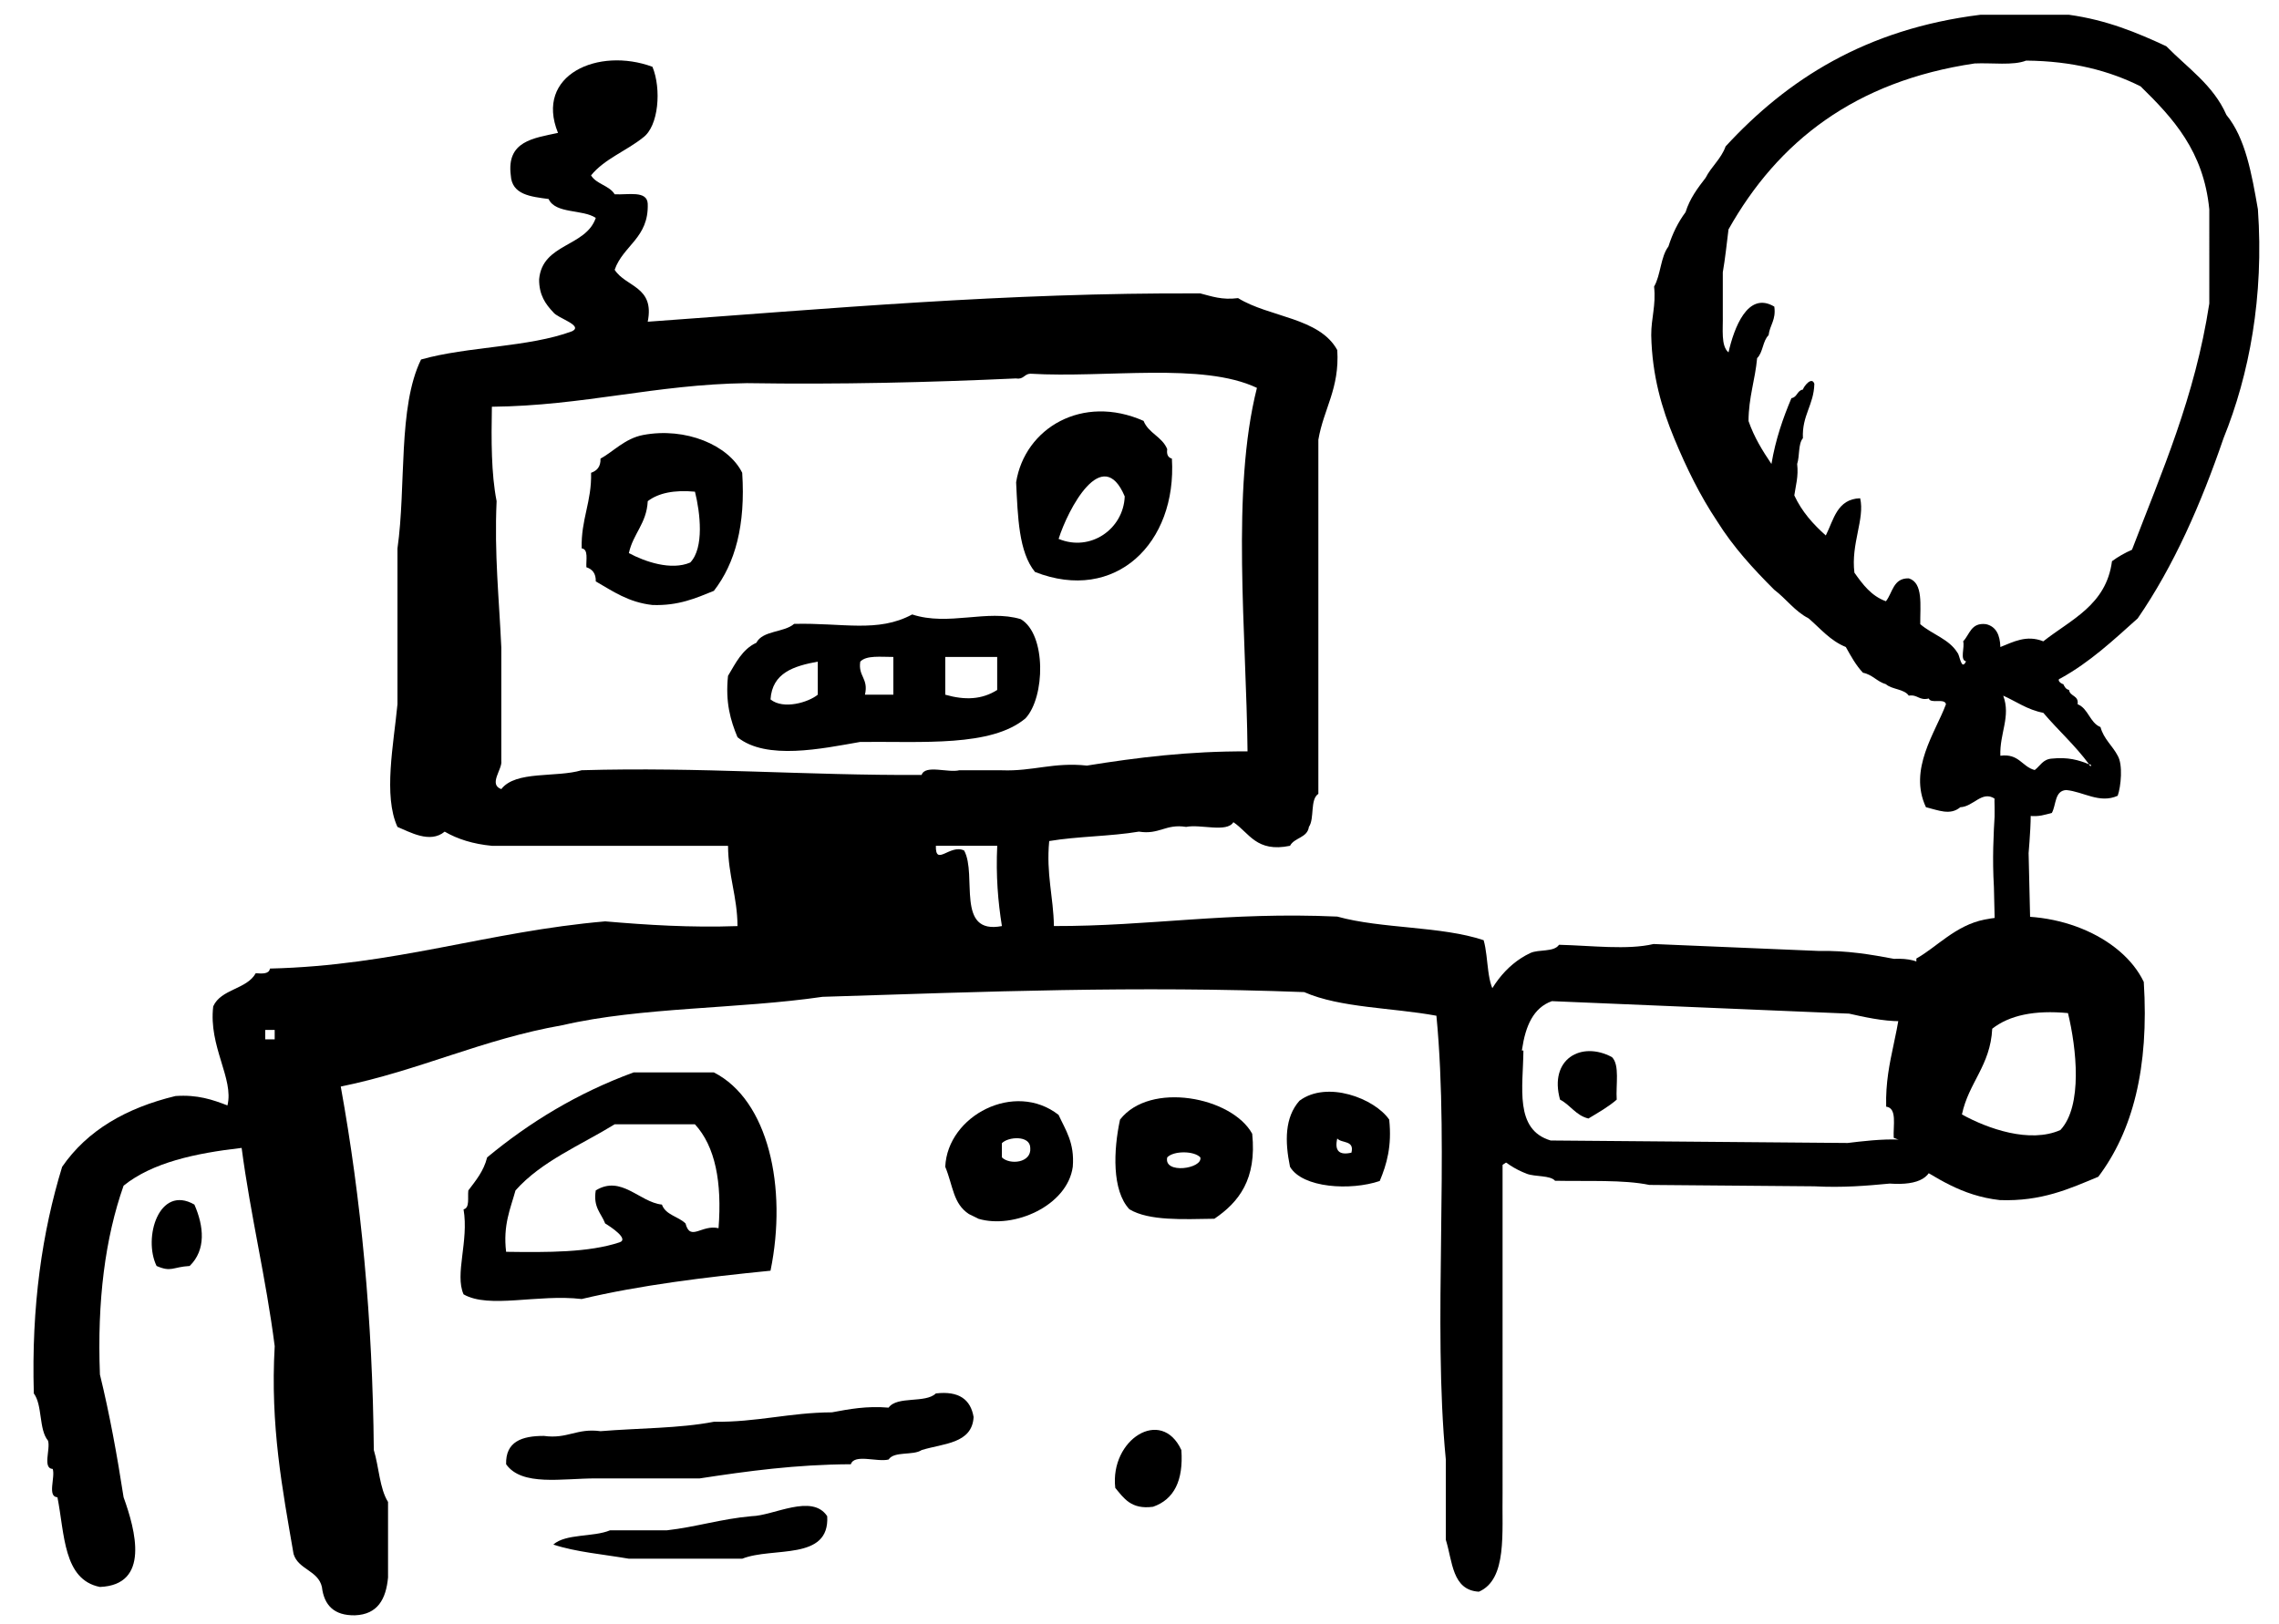 <?xml version="1.0" encoding="utf-8"?>
<!-- Generator: Adobe Illustrator 16.0.0, SVG Export Plug-In . SVG Version: 6.00 Build 0)  -->
<!DOCTYPE svg PUBLIC "-//W3C//DTD SVG 1.1//EN" "http://www.w3.org/Graphics/SVG/1.1/DTD/svg11.dtd">
<svg version="1.1" id="Layer_1" xmlns="http://www.w3.org/2000/svg" xmlns:xlink="http://www.w3.org/1999/xlink" x="0px" y="0px"
	 width="136.25px" height="97.125px" viewBox="0 0 136.25 97.125" enable-background="new 0 0 136.25 97.125" xml:space="preserve">
<g id="robot">
	<g>
		<path d="M56.512,69.777c0.477,1.164,0.465,2.201,1.414,2.826c0.036,0.022,0.625,0.299,0.564,0.281
			c2.113,0.633,5.328-0.773,5.646-3.107c0.118-1.437-0.435-2.199-0.849-3.104C60.668,64.619,56.645,66.714,56.512,69.777z
			 M59.898,69.214v-0.848c0.363-0.388,1.688-0.492,1.697,0.282C61.676,69.555,60.359,69.676,59.898,69.214z"/>
		<path d="M66.676,88.979c0.512,0.616,0.951,1.308,2.26,1.129c1.258-0.438,1.82-1.57,1.692-3.39
			C69.434,84.125,66.348,86.084,66.676,88.979z"/>
		<path d="M9.361,75.708c0.893,0.387,0.943,0.062,1.978,0c0.988-0.962,0.853-2.377,0.282-3.672
			C9.512,70.823,8.538,74.021,9.361,75.708z"/>
		<path d="M55.949,83.331c-0.619,0.606-2.314,0.133-2.823,0.849c-1.336-0.111-2.358,0.09-3.39,0.281
			c-2.53,0.012-4.484,0.598-7.057,0.564c-2.047,0.399-4.519,0.377-6.778,0.563c-1.419-0.194-1.966,0.479-3.384,0.283
			c-1.321-0.002-2.296,0.342-2.259,1.694c0.938,1.332,3.336,0.847,5.361,0.847h6.213c2.859-0.437,5.755-0.833,9.036-0.847
			c0.209-0.639,1.582-0.11,2.258-0.283c0.333-0.514,1.47-0.223,1.976-0.565c1.293-0.401,3.015-0.373,3.105-1.975
			C58.031,83.697,57.335,83.167,55.949,83.331z"/>
		<path d="M44.936,90.671c-1.814,0.16-3.309,0.646-5.081,0.847h-3.388c-0.996,0.416-2.642,0.185-3.387,0.85
			c1.341,0.445,2.99,0.584,4.517,0.846h6.777c1.818-0.725,5.237,0.155,5.081-2.541C48.549,89.297,46.246,90.646,44.936,90.671z"/>
		<path d="M34.775,77.684c3.498-0.828,7.355-1.302,11.29-1.693c1.022-4.99-0.135-10.206-3.386-11.858h-4.801
			c-3.371,1.237-6.23,2.992-8.754,5.082c-0.207,0.826-0.682,1.388-1.125,1.976c-0.05,0.424,0.099,1.045-0.285,1.131
			c0.324,1.904-0.539,3.869,0,5.082C29.241,78.284,32.145,77.376,34.775,77.684z M30.258,74.861c-0.191-1.6,0.255-2.565,0.562-3.672
			c1.545-1.744,3.887-2.699,5.928-3.953h4.799c1.218,1.326,1.625,3.462,1.411,6.213c-1.002-0.239-1.689,0.818-1.974-0.283
			c-0.426-0.422-1.19-0.504-1.411-1.129c-1.351-0.146-2.425-1.786-3.956-0.848c-0.165,1.016,0.329,1.365,0.563,1.977
			c0.315,0.191,1.465,0.939,0.85,1.131C35.194,74.907,32.74,74.896,30.258,74.861z"/>
		<path d="M66.961,66.955c-0.393,1.82-0.494,4.24,0.562,5.365c1.182,0.699,3.174,0.592,5.08,0.564
			c1.459-0.992,2.541-2.355,2.26-5.083C73.648,65.594,68.75,64.648,66.961,66.955z M69.783,69.214c0.375-0.401,1.599-0.401,1.979,0
			C71.916,69.896,69.552,70.236,69.783,69.214z"/>
		<path d="M89.548,64.98c0.295-2.073-0.532-3.922,0-5.365c-0.707-0.704-0.532-2.288-0.848-3.389
			c-2.535-0.85-6.103-0.674-8.751-1.412c-6.59-0.295-11.198,0.58-16.941,0.566c-0.029-1.759-0.471-3.109-0.281-5.083
			c1.688-0.286,3.674-0.278,5.362-0.564c1.233,0.197,1.591-0.48,2.824-0.282c0.858-0.177,2.435,0.36,2.825-0.282
			c0.955,0.64,1.369,1.827,3.386,1.412c0.257-0.498,1.037-0.467,1.129-1.13c0.347-0.504,0.054-1.643,0.565-1.977V26.298
			c0.314-1.85,1.275-3.056,1.131-5.362c-1.063-1.95-4.071-1.956-5.93-3.108c-0.973,0.125-1.584-0.111-2.259-0.281
			c-11.634-0.058-22.232,0.919-33.036,1.693c0.429-2.122-1.317-2.068-1.977-3.106c0.51-1.463,2.049-1.901,1.977-3.952
			c-0.04-0.807-1.178-0.517-1.977-0.564c-0.318-0.529-1.094-0.6-1.411-1.13c0.8-0.985,2.113-1.462,3.104-2.259
			c0.944-0.682,1.108-2.92,0.567-4.234C35.786,2.8,31.947,4.466,33.36,7.947c-1.468,0.32-3.087,0.487-2.822,2.541
			c0.066,1.155,1.176,1.269,2.26,1.413c0.414,0.902,2.031,0.6,2.821,1.13c-0.598,1.751-3.192,1.511-3.387,3.669
			c-0.008,0.948,0.389,1.494,0.848,1.977c0.243,0.348,1.815,0.782,1.129,1.13c-2.603,0.972-6.249,0.901-9.036,1.692
			c-1.394,2.842-0.882,7.586-1.41,11.296v9.316c-0.228,2.396-0.857,5.479,0,7.341c0.723,0.292,1.943,1.017,2.822,0.282
			c0.773,0.45,1.706,0.741,2.824,0.848h14.117c0.008,1.777,0.555,3.021,0.566,4.8c-2.828,0.099-5.397-0.067-7.91-0.282
			c-7.016,0.604-12.594,2.648-20.044,2.822c-0.047,0.329-0.445,0.309-0.849,0.28c-0.537,0.97-2.076,0.934-2.541,1.979
			c-0.289,2.407,1.25,4.33,0.85,5.926c-0.882-0.342-1.791-0.655-3.108-0.562c-2.954,0.713-5.279,2.06-6.775,4.233
			c-1.19,3.891-1.845,8.316-1.693,13.553c0.526,0.698,0.289,2.154,0.848,2.823c0.16,0.495-0.343,1.659,0.282,1.694
			c0.163,0.498-0.342,1.658,0.282,1.693c0.435,2.197,0.344,4.927,2.54,5.363c3.011-0.123,2.127-3.391,1.415-5.363
			c-0.391-2.529-0.841-4.995-1.415-7.341c-0.171-4.406,0.311-8.161,1.415-11.295c1.721-1.382,4.271-1.938,7.057-2.257
			c0.538,4.072,1.455,7.769,1.977,11.856c-0.271,4.786,0.464,8.567,1.127,12.425c0.28,0.94,1.469,0.978,1.695,1.975
			c0.129,1.095,0.729,1.717,1.975,1.695c1.361-0.052,1.857-0.969,1.979-2.261v-4.517c-0.508-0.812-0.542-2.096-0.851-3.106
			c-0.071-7.829-0.764-15.045-1.976-21.737c4.695-0.953,8.461-2.834,13.27-3.672c4.657-1.084,10.524-0.961,15.531-1.694
			c9.896-0.313,18.688-0.666,28.798-0.282c2.155,0.95,5.282,0.928,7.905,1.413c0.795,8.235-0.237,18.304,0.562,26.539v4.799
			c0.404,1.293,0.373,3.017,1.978,3.106c1.707-0.74,1.371-3.526,1.415-5.932V67.236c0.299,0.015,0.607,0.018,0.92,0.018
			c0-0.864,0-1.577,0-2.376C90.32,64.908,89.932,64.904,89.548,64.98z M16.422,62.155h-0.566v-0.563h0.566V62.155z M57.641,50.863
			c-0.842-0.407-1.72,0.988-1.69-0.282h3.668c-0.084,1.778,0.046,3.343,0.28,4.8C57.104,55.918,58.439,52.325,57.641,50.863z
			 M57.359,46.064v-0.002c-0.676,0.172-2.049-0.355-2.26,0.282c-6.905,0.036-13.25-0.489-20.325-0.282
			c-1.525,0.455-3.947,0.008-4.803,1.129c-0.792-0.284,0.081-1.198,0-1.693v-6.776c-0.128-2.884-0.425-5.598-0.281-8.752
			c-0.324-1.653-0.319-3.634-0.283-5.646c5.498-0.056,9.771-1.336,15.246-1.411c5.545,0.086,10.874-0.044,16.095-0.282
			c0.454,0.079,0.483-0.268,0.849-0.282c4.529,0.269,10.295-0.7,13.549,0.847c-1.553,6.146-0.631,14.688-0.562,21.738
			c-3.503-0.017-6.602,0.367-9.6,0.85c-2.004-0.215-3.227,0.351-5.086,0.281H57.359z"/>
		<path d="M108.733,56.869l-9.874-0.415c-1.56,0.369-3.711,0.094-5.653,0.046c-0.305,0.454-1.211,0.258-1.716,0.493
			c-3.016,1.423-4.083,5.806-3.212,9.188c0.102,0.398,0.126,0.741,0.135,1.063c0.799,0.033,1.511,0.063,2.374,0.1
			c0.13-3.071-0.235-6.682,1.993-7.473l17.771,0.747c1.576,0.354,4.978,1.155,5.127-0.915c0.186-1.704-0.688-2.44-2.446-2.362
			C111.845,57.082,110.44,56.837,108.733,56.869z"/>
		<path d="M44.373,28.274c-0.812-1.652-3.378-2.745-5.932-2.259c-1.078,0.206-1.792,1.008-2.54,1.412
			c0.017,0.487-0.214,0.725-0.563,0.847c0.044,1.739-0.609,2.779-0.562,4.52c0.415,0.051,0.255,0.681,0.281,1.128
			c0.353,0.115,0.574,0.364,0.562,0.848c1.016,0.583,1.95,1.252,3.39,1.41c1.557,0.054,2.599-0.412,3.67-0.846
			C43.955,33.69,44.577,31.399,44.373,28.274z M41.266,33.64c-1.139,0.492-2.708-0.047-3.669-0.564
			c0.252-1.161,1.06-1.764,1.129-3.106c0.642-0.488,1.577-0.681,2.823-0.566C41.865,30.673,42.106,32.768,41.266,33.64z"/>
		<path d="M61.029,37.028c-2.004-0.608-4.324,0.432-6.494-0.282c-2.058,1.109-4.154,0.491-7.058,0.563
			c-0.603,0.526-1.876,0.384-2.259,1.13c-0.837,0.385-1.235,1.21-1.693,1.977c-0.168,1.582,0.149,2.673,0.566,3.67
			c1.718,1.395,5.058,0.683,7.339,0.283c3.729-0.037,7.837,0.308,9.88-1.411C62.488,41.69,62.561,37.935,61.029,37.028z
			 M48.891,41.545c-0.559,0.457-2.055,0.908-2.826,0.282c0.103-1.593,1.395-1.997,2.826-2.26V41.545z M53.409,41.545L53.409,41.545
			h-1.698c0.228-0.98-0.417-1.087-0.28-1.978c0.365-0.39,1.226-0.278,1.978-0.28V41.545z M59.617,41.262
			c-0.912,0.577-1.924,0.621-3.105,0.283v-2.258h3.105V41.262z"/>
		<path d="M70.062,27.427c-0.22-0.062-0.328-0.234-0.279-0.564c-0.291-0.742-1.121-0.951-1.414-1.693
			c-3.66-1.622-7.102,0.433-7.62,3.671c0.101,2.061,0.153,4.174,1.129,5.364C66.686,36.091,70.371,32.48,70.062,27.427z
			 M67.242,29.687c-0.074,1.956-2.055,3.332-3.953,2.54C63.848,30.451,65.91,26.521,67.242,29.687z"/>
		<path d="M77.689,65.826c-0.879,0.99-0.881,2.418-0.566,3.951c0.752,1.277,3.635,1.437,5.365,0.849
			c0.418-0.996,0.734-2.09,0.566-3.671C82.18,65.686,79.335,64.598,77.689,65.826z M80.795,68.932
			c-0.734,0.17-1.018-0.113-0.847-0.847C80.211,68.386,80.988,68.172,80.795,68.932z"/>
		<path d="M96.372,63.218c-1.824-0.98-3.781,0.105-3.105,2.543c0.623,0.318,0.939,0.943,1.696,1.129
			c0.587-0.354,1.188-0.691,1.692-1.129C96.597,64.876,96.845,63.689,96.372,63.218z"/>
		<path d="M90.453,66.464c-1.824-0.98-3.781,0.105-3.105,2.543c0.623,0.318,0.939,0.943,1.696,1.129
			c0.587-0.354,1.188-0.691,1.692-1.129C90.678,68.122,90.926,66.936,90.453,66.464z"/>
		<path d="M108.469,70.944l-9.865-0.083c-1.537-0.321-3.694-0.208-5.635-0.249c-0.281-0.334-1.194-0.229-1.687-0.416
			c-2.938-1.124-3.793-4.274-2.763-6.641c0.12-0.28,0.161-0.521,0.186-0.75c0.798,0.007,1.509,0.013,2.372,0.02
			c-0.018,2.185-0.555,4.732,1.629,5.379l17.754,0.149c1.588-0.19,5.019-0.629,5.068,0.846c0.104,1.216-0.803,1.704-2.552,1.582
			C111.58,70.913,110.17,71.033,108.469,70.944z"/>
		<path d="M128.166,58.721c-1.305-2.727-5.421-4.53-9.519-3.728c-1.729,0.338-2.878,1.663-4.077,2.329
			c0.027,0.805-0.342,1.197-0.902,1.398c0.07,2.872-0.979,4.587-0.903,7.461c0.668,0.083,0.411,1.123,0.451,1.862
			c0.568,0.189,0.922,0.601,0.903,1.398c1.63,0.964,3.127,2.067,5.439,2.327c2.499,0.091,4.169-0.68,5.89-1.396
			C127.494,67.66,128.492,63.878,128.166,58.721z M123.18,67.578c-1.827,0.812-4.345-0.078-5.886-0.931
			c0.404-1.917,1.7-2.911,1.812-5.128c1.028-0.805,2.528-1.123,4.528-0.934C124.142,62.68,124.526,66.138,123.18,67.578z"/>
		<g id="balloon">
			<g>
				<path fill-rule="evenodd" clip-rule="evenodd" d="M134.989,12.518c-0.372-2.138-0.749-4.269-1.883-5.646
					c-0.781-1.784-2.324-2.808-3.593-4.106c-1.751-0.816-3.563-1.569-5.816-1.882h-5.305c-6.847,0.853-11.535,3.861-15.226,7.87
					c-0.271,0.755-0.852,1.201-1.198,1.882c-0.472,0.612-0.94,1.226-1.197,2.053c-0.439,0.588-0.78,1.273-1.025,2.053
					c-0.47,0.615-0.457,1.71-0.856,2.396c0.12,1.148-0.176,1.877-0.171,2.908c0.051,2.438,0.642,4.4,1.369,6.159
					c0.739,1.786,1.549,3.435,2.567,4.961c0.963,1.543,2.164,2.853,3.42,4.105c0.716,0.541,1.224,1.285,2.054,1.711
					c0.706,0.605,1.289,1.334,2.223,1.711c0.308,0.549,0.608,1.102,1.026,1.539c0.573,0.114,0.838,0.533,1.37,0.685
					c0.364,0.321,1.089,0.279,1.369,0.684c0.538-0.084,0.604,0.31,1.196,0.172c0.118,0.336,0.954-0.042,1.026,0.342
					c-0.623,1.682-2.263,3.892-1.196,6.159c0.74,0.178,1.451,0.51,2.052,0c0.779-0.026,1.297-1.012,2.055-0.513v1.92
					c0.636,0.004,1.333,0.021,2.049,0.068c0.01-0.313,0.001-0.644,0.003-0.963c0.588,0.075,0.96-0.068,1.368-0.171
					c0.265-0.478,0.157-1.327,0.857-1.368c1.03,0.094,1.99,0.831,3.079,0.342c0.197-0.558,0.32-1.862,0-2.396
					c-0.312-0.602-0.834-0.993-1.028-1.711c-0.648-0.263-0.719-1.105-1.369-1.368c0.082-0.538-0.46-0.453-0.512-0.855
					c-0.192-0.037-0.269-0.19-0.342-0.343c-0.187-0.041-0.411-0.281-0.172-0.343c1.766-0.971,3.174-2.298,4.62-3.592
					c2.161-3.142,3.778-6.829,5.132-10.778C134.472,22.404,135.357,17.745,134.989,12.518z M124.896,45.708
					C125.102,45.691,124.999,45.957,124.896,45.708c-0.606-0.252-1.267-0.445-2.226-0.342c-0.535,0.034-0.699,0.44-1.025,0.684
					c-0.768-0.2-0.934-1.005-2.054-0.855c-0.051-1.342,0.638-2.338,0.172-3.593c0.789,0.351,1.438,0.842,2.396,1.026
					C123.049,43.676,124.076,44.589,124.896,45.708z M132.081,18.163c-0.857,5.588-2.838,10.051-4.62,14.713
					c-0.436,0.192-0.835,0.42-1.196,0.685c-0.342,2.625-2.449,3.483-4.106,4.791c-1.011-0.403-1.798,0.039-2.567,0.342
					c-0.02-0.72-0.256-1.228-0.856-1.368c-0.906-0.11-0.974,0.621-1.368,1.026c0.104,0.355-0.211,1.124,0.173,1.197
					c-0.293,0.603-0.376-0.398-0.515-0.513c-0.491-0.818-1.521-1.101-2.224-1.71c-0.01-1.131,0.188-2.47-0.684-2.739
					c-0.939-0.025-0.963,0.864-1.369,1.369c-0.879-0.318-1.386-1.009-1.883-1.71c-0.216-1.722,0.631-3.216,0.344-4.449
					c-1.383,0.044-1.577,1.276-2.054,2.225c-0.755-0.671-1.431-1.421-1.883-2.396c0.084-0.599,0.255-1.112,0.171-1.88
					c0.156-0.473,0.054-1.202,0.343-1.541c-0.062-1.375,0.651-1.972,0.684-3.251c-0.152-0.463-0.628,0.144-0.684,0.343
					c-0.349,0.051-0.336,0.463-0.685,0.513c-0.508,1.201-0.95,2.47-1.196,3.936c-0.53-0.784-1.032-1.593-1.37-2.566
					c0.005-1.422,0.396-2.457,0.514-3.764c0.354-0.333,0.333-1.038,0.685-1.369c0.072-0.611,0.456-0.912,0.342-1.711
					c-1.604-0.959-2.418,1.326-2.738,2.737c-0.466-0.387-0.321-1.389-0.341-2.223v-2.567c0.144-0.824,0.234-1.704,0.341-2.564
					c2.955-5.257,7.561-8.865,14.715-9.924c1.034-0.049,2.303,0.137,3.078-0.171c2.771,0.025,4.984,0.607,6.844,1.541
					c1.932,1.89,3.769,3.873,4.107,7.356V18.163z"/>
			</g>
		</g>
		<path d="M121.468,59.034l-0.188-8.015c0.128-1.593,0.427-5.033-0.771-5.067c-0.991-0.09-1.374,0.823-1.245,2.573
			c-0.084,1.399-0.157,2.814-0.058,4.517l0.139,5.909C119.92,59.321,120.656,59.155,121.468,59.034z"/>
	</g>
</g>
</svg>
